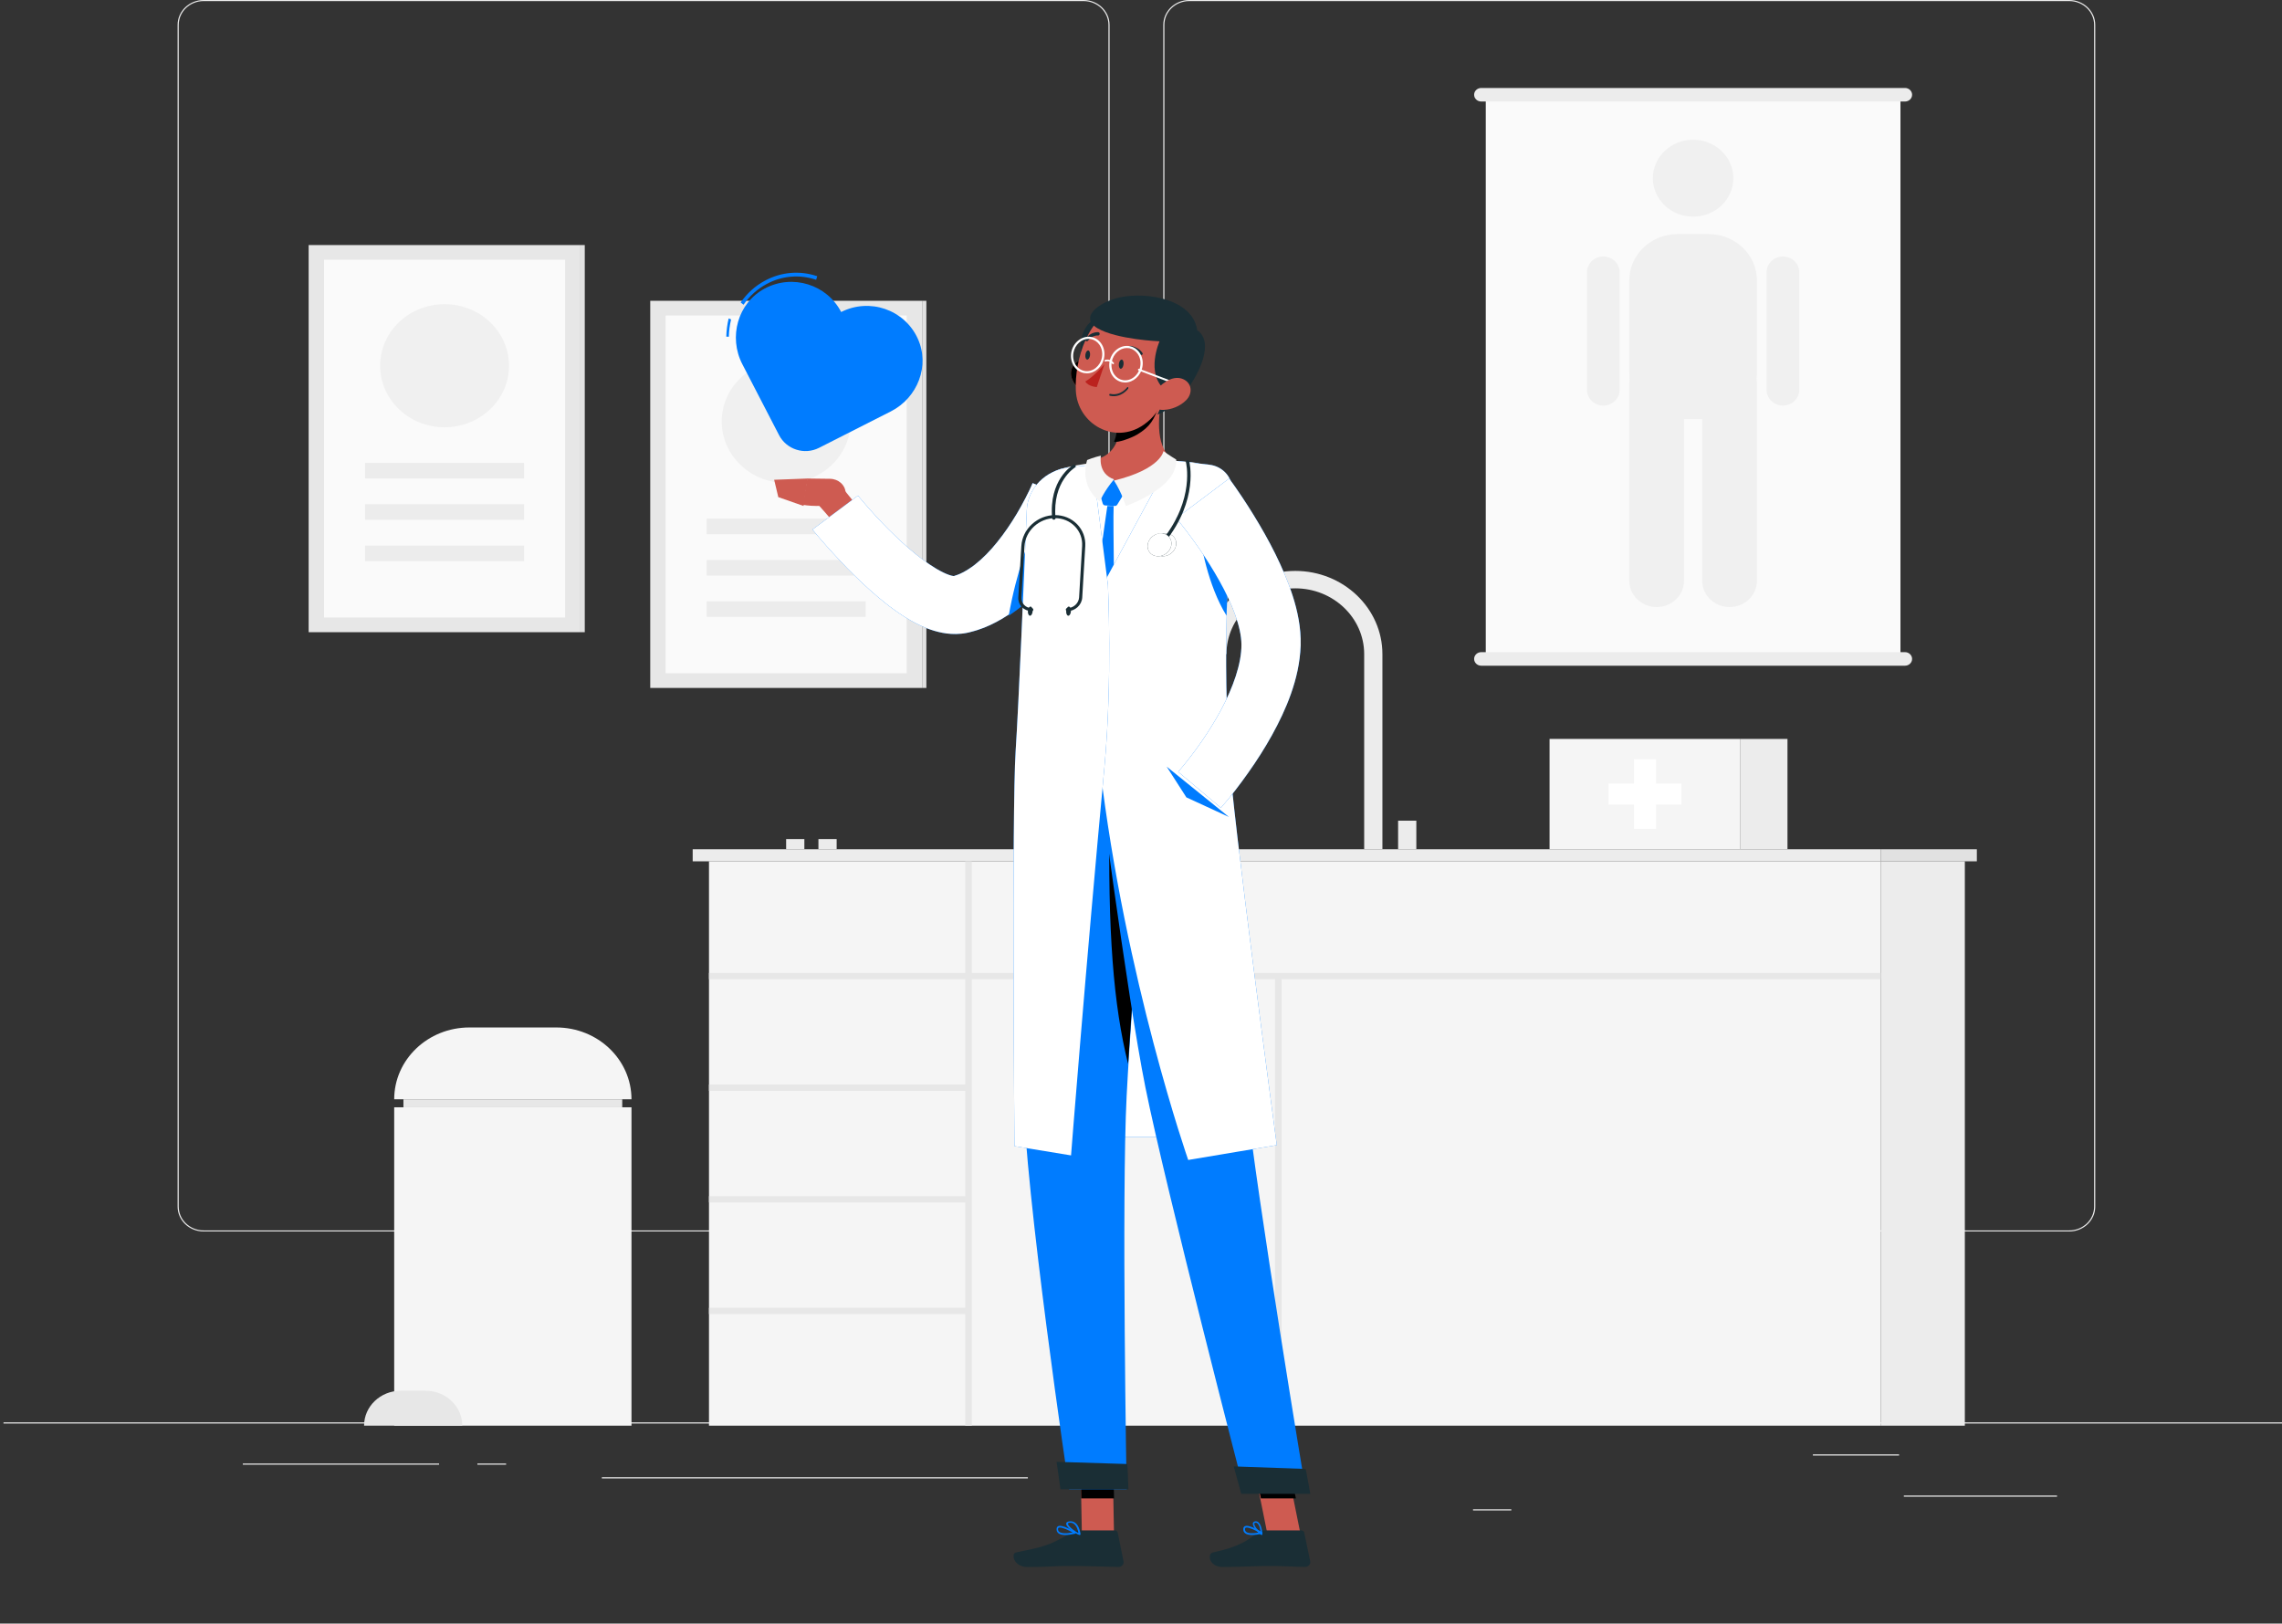 <svg width="499" height="355" viewBox="0 0 499 355" fill="none" xmlns="http://www.w3.org/2000/svg">
<rect x="0" y="0" width="499" height="355" fill="#333333" stroke="none"/>
<path fill-rule="evenodd" clip-rule="evenodd" d="M0.765 311.253H499V311.003H0.765V311.253Z" fill="#ECECEC"/>
<path fill-rule="evenodd" clip-rule="evenodd" d="M416.31 327.253H449.805V327.003H416.31V327.253Z" fill="#ECECEC"/>
<path fill-rule="evenodd" clip-rule="evenodd" d="M322.106 330.253H330.479V330.003H322.106V330.253Z" fill="#ECECEC"/>
<path fill-rule="evenodd" clip-rule="evenodd" d="M396.422 318.253H415.263V318.003H396.422V318.253Z" fill="#ECECEC"/>
<path fill-rule="evenodd" clip-rule="evenodd" d="M53.1 320.252H96.016V320.003H53.1V320.252Z" fill="#ECECEC"/>
<path fill-rule="evenodd" clip-rule="evenodd" d="M104.389 320.252H110.67V320.003H104.389V320.252Z" fill="#ECECEC"/>
<path fill-rule="evenodd" clip-rule="evenodd" d="M131.604 323.253H224.761V323.003H131.604V323.253Z" fill="#ECECEC"/>
<path fill-rule="evenodd" clip-rule="evenodd" d="M44.524 0.238C41.524 0.238 39.085 2.569 39.085 5.434V263.833C39.085 266.699 41.524 269.029 44.524 269.029H236.941C239.939 269.029 242.379 266.699 242.379 263.833V5.434C242.379 2.569 239.939 0.238 236.941 0.238H44.524ZM236.942 269.267H44.525C41.389 269.267 38.837 266.83 38.837 263.833V5.434C38.837 2.438 41.389 0 44.525 0H236.942C240.077 0 242.629 2.438 242.629 5.434V263.833C242.629 266.83 240.077 269.267 236.942 269.267V269.267Z" fill="#ECECEC"/>
<path fill-rule="evenodd" clip-rule="evenodd" d="M260.057 0.238C257.059 0.238 254.619 2.569 254.619 5.434V263.833C254.619 266.699 257.059 269.029 260.057 269.029H452.475C455.473 269.029 457.913 266.699 457.913 263.833V5.434C457.913 2.569 455.473 0.238 452.475 0.238H260.057ZM452.476 269.267H260.058C256.923 269.267 254.371 266.83 254.371 263.833V5.434C254.371 2.438 256.923 0 260.058 0H452.476C455.612 0 458.164 2.438 458.164 5.434V263.833C458.164 266.83 455.612 269.267 452.476 269.267V269.267Z" fill="#ECECEC"/>
<mask id="mask0" mask-type="alpha" maskUnits="userSpaceOnUse" x="0" y="0" width="499" height="355">
<path fill-rule="evenodd" clip-rule="evenodd" d="M0.765 354.72H499V0H0.765V354.72Z" fill="white"/>
</mask>
<g mask="url(#mask0)">
<path fill-rule="evenodd" clip-rule="evenodd" d="M67.492 138.23H126.936V53.58H67.492V138.23Z" fill="#E7E7E7"/>
<path fill-rule="evenodd" clip-rule="evenodd" d="M126.936 138.23H127.871V53.58H126.936V138.23Z" fill="#E1E1E1"/>
<path fill-rule="evenodd" clip-rule="evenodd" d="M70.856 135.016H123.571V56.795H70.856V135.016Z" fill="#FAFAFA"/>
<path fill-rule="evenodd" clip-rule="evenodd" d="M111.303 79.966C111.303 87.401 104.995 93.427 97.213 93.427C89.432 93.427 83.124 87.401 83.124 79.966C83.124 72.532 89.432 66.505 97.213 66.505C104.995 66.505 111.303 72.532 111.303 79.966" fill="#F0F0F0"/>
<path fill-rule="evenodd" clip-rule="evenodd" d="M79.829 104.619H114.599V101.218H79.829V104.619Z" fill="#ECECEC"/>
<path fill-rule="evenodd" clip-rule="evenodd" d="M79.829 113.655H114.599V110.255H79.829V113.655Z" fill="#ECECEC"/>
<path fill-rule="evenodd" clip-rule="evenodd" d="M79.829 122.693H114.599V119.293H79.829V122.693Z" fill="#ECECEC"/>
<path fill-rule="evenodd" clip-rule="evenodd" d="M142.187 150.419H201.631V65.769H142.187V150.419Z" fill="#E7E7E7"/>
<path fill-rule="evenodd" clip-rule="evenodd" d="M201.631 150.419H202.566V65.769H201.631V150.419Z" fill="#E1E1E1"/>
<path fill-rule="evenodd" clip-rule="evenodd" d="M145.551 147.204H198.265V68.983H145.551V147.204Z" fill="#FAFAFA"/>
<path fill-rule="evenodd" clip-rule="evenodd" d="M185.999 92.154C185.999 99.59 179.69 105.616 171.909 105.616C164.127 105.616 157.819 99.59 157.819 92.154C157.819 84.72 164.127 78.693 171.909 78.693C179.69 78.693 185.999 84.72 185.999 92.154" fill="#F0F0F0"/>
<path fill-rule="evenodd" clip-rule="evenodd" d="M154.524 116.807H189.293V113.407H154.524V116.807Z" fill="#ECECEC"/>
<path fill-rule="evenodd" clip-rule="evenodd" d="M154.524 125.844H189.293V122.444H154.524V125.844Z" fill="#ECECEC"/>
<path fill-rule="evenodd" clip-rule="evenodd" d="M154.524 134.882H189.293V131.481H154.524V134.882Z" fill="#ECECEC"/>
<path fill-rule="evenodd" clip-rule="evenodd" d="M151.468 188.327H411.237V185.684H151.468V188.327Z" fill="#ECECEC"/>
<path fill-rule="evenodd" clip-rule="evenodd" d="M411.237 188.327H432.273V185.684H411.237V188.327Z" fill="#E1E1E1"/>
<path fill-rule="evenodd" clip-rule="evenodd" d="M155.033 311.725H411.237V188.327H155.033V311.725Z" fill="#F5F5F5"/>
<path fill-rule="evenodd" clip-rule="evenodd" d="M211.057 311.725H212.496V188.327H211.057V311.725Z" fill="#E7E7E7"/>
<path fill-rule="evenodd" clip-rule="evenodd" d="M278.817 311.725H280.256V213.419H278.817V311.725Z" fill="#E7E7E7"/>
<path fill-rule="evenodd" clip-rule="evenodd" d="M155.033 287.321H211.776V285.946H155.033V287.321Z" fill="#E7E7E7"/>
<path fill-rule="evenodd" clip-rule="evenodd" d="M155.033 262.916H211.776V261.542H155.033V262.916Z" fill="#E7E7E7"/>
<path fill-rule="evenodd" clip-rule="evenodd" d="M155.033 238.511H211.776V237.137H155.033V238.511Z" fill="#E7E7E7"/>
<path fill-rule="evenodd" clip-rule="evenodd" d="M155.033 214.107H411.237V212.732H155.033V214.107Z" fill="#E7E7E7"/>
<path fill-rule="evenodd" clip-rule="evenodd" d="M411.237 311.725H429.647V188.327H411.237V311.725Z" fill="#ECECEC"/>
<path fill-rule="evenodd" clip-rule="evenodd" d="M324.891 144.075H415.57V20.716H324.891V144.075Z" fill="#FAFAFA"/>
<path fill-rule="evenodd" clip-rule="evenodd" d="M416.566 22.197H323.894C323.038 22.197 322.344 21.535 322.344 20.716C322.344 19.898 323.038 19.235 323.894 19.235H416.566C417.422 19.235 418.115 19.898 418.115 20.716C418.115 21.535 417.422 22.197 416.566 22.197" fill="#ECECEC"/>
<path fill-rule="evenodd" clip-rule="evenodd" d="M416.566 145.556H323.894C323.038 145.556 322.344 144.893 322.344 144.075C322.344 143.257 323.038 142.594 323.894 142.594H416.566C417.422 142.594 418.115 143.257 418.115 144.075C418.115 144.893 417.422 145.556 416.566 145.556" fill="#ECECEC"/>
<path fill-rule="evenodd" clip-rule="evenodd" d="M373.631 91.639H366.829C361.027 91.639 356.279 87.104 356.279 81.561V61.259C356.279 55.715 361.027 51.18 366.829 51.18H373.631C379.433 51.18 384.181 55.715 384.181 61.259V81.561C384.181 87.104 379.433 91.639 373.631 91.639" fill="#F0F0F0"/>
<path fill-rule="evenodd" clip-rule="evenodd" d="M362.258 132.733V132.733C358.97 132.733 356.279 130.163 356.279 127.021V83.865C356.279 80.723 358.97 78.153 362.258 78.153C365.547 78.153 368.237 80.723 368.237 83.865V127.021C368.237 130.163 365.547 132.733 362.258 132.733" fill="#F0F0F0"/>
<path fill-rule="evenodd" clip-rule="evenodd" d="M350.59 88.681V88.681C348.626 88.681 347.02 87.145 347.02 85.27V59.496C347.02 57.619 348.626 56.084 350.59 56.084C352.554 56.084 354.16 57.619 354.16 59.496V85.27C354.16 87.145 352.554 88.681 350.59 88.681" fill="#F0F0F0"/>
<path fill-rule="evenodd" clip-rule="evenodd" d="M389.869 88.681V88.681C387.905 88.681 386.299 87.145 386.299 85.27V59.496C386.299 57.619 387.905 56.084 389.869 56.084C391.833 56.084 393.44 57.619 393.44 59.496V85.27C393.44 87.145 391.833 88.681 389.869 88.681" fill="#F0F0F0"/>
<path fill-rule="evenodd" clip-rule="evenodd" d="M378.202 132.733V132.733C374.913 132.733 372.223 130.163 372.223 127.021V83.865C372.223 80.723 374.913 78.153 378.202 78.153C381.49 78.153 384.181 80.723 384.181 83.865V127.021C384.181 130.163 381.49 132.733 378.202 132.733" fill="#F0F0F0"/>
<path fill-rule="evenodd" clip-rule="evenodd" d="M379.032 38.962C379.032 43.607 375.091 47.371 370.23 47.371C365.369 47.371 361.427 43.607 361.427 38.962C361.427 34.319 365.369 30.554 370.23 30.554C375.091 30.554 379.032 34.319 379.032 38.962" fill="#F0F0F0"/>
<path fill-rule="evenodd" clip-rule="evenodd" d="M338.839 185.683H380.58V161.566H338.839V185.683Z" fill="#F5F5F5"/>
<path fill-rule="evenodd" clip-rule="evenodd" d="M380.58 185.683H390.864V161.566H380.58V185.683Z" fill="#ECECEC"/>
<path fill-rule="evenodd" clip-rule="evenodd" d="M367.681 171.322H362.119V166.008H357.3V171.322H351.738V175.927H357.3V181.24H362.119V175.927H367.681V171.322Z" fill="white"/>
<path fill-rule="evenodd" clip-rule="evenodd" d="M302.289 185.683H298.303V143.026C298.303 135.093 291.548 128.641 283.245 128.641C274.943 128.641 268.188 135.093 268.188 143.026H264.202C264.202 132.994 272.746 124.833 283.245 124.833C293.746 124.833 302.289 132.994 302.289 143.026V185.683Z" fill="#ECECEC"/>
<path fill-rule="evenodd" clip-rule="evenodd" d="M305.722 185.684H309.707V179.442H305.722V185.684Z" fill="#ECECEC"/>
<path fill-rule="evenodd" clip-rule="evenodd" d="M178.965 185.684H182.95V183.463H178.965V185.684Z" fill="#ECECEC"/>
<path fill-rule="evenodd" clip-rule="evenodd" d="M171.903 185.684H175.888V183.463H171.903V185.684Z" fill="#ECECEC"/>
<path fill-rule="evenodd" clip-rule="evenodd" d="M86.198 311.725H138.084V242.111H86.198V311.725Z" fill="#F5F5F5"/>
<path fill-rule="evenodd" clip-rule="evenodd" d="M88.218 242.111H136.065V240.362H88.218V242.111Z" fill="#E7E7E7"/>
<path fill-rule="evenodd" clip-rule="evenodd" d="M102.638 224.656H121.645C130.725 224.656 138.085 231.688 138.085 240.362H86.198C86.198 231.688 93.558 224.656 102.638 224.656" fill="#F5F5F5"/>
<path fill-rule="evenodd" clip-rule="evenodd" d="M93.093 304.089H87.603C83.188 304.089 79.61 307.507 79.61 311.725H101.086C101.086 307.507 97.507 304.089 93.093 304.089" fill="#E7E7E7"/>
</g>
<path fill-rule="evenodd" clip-rule="evenodd" d="M188.126 111.503L184.2 106.628L178.706 110.117C178.706 110.117 181.22 112.828 184.265 116.628L188.126 111.503Z" fill="#CE5B51"/>
<path fill-rule="evenodd" clip-rule="evenodd" d="M239.415 111.393C239.177 111.88 239.019 112.172 238.821 112.546L238.254 113.585C237.871 114.265 237.486 114.939 237.087 115.601C236.294 116.929 235.465 118.232 234.593 119.517C232.852 122.086 230.98 124.604 228.82 127.014C226.668 129.423 224.257 131.754 221.357 133.839C219.893 134.871 218.301 135.837 216.538 136.658L215.184 137.244L213.754 137.752C213.274 137.915 212.761 138.039 212.263 138.177L211.886 138.275C211.778 138.306 211.52 138.355 211.344 138.39C210.946 138.472 210.563 138.524 210.182 138.56C208.655 138.713 207.271 138.59 206.067 138.36C204.858 138.127 203.795 137.8 202.824 137.431C200.89 136.687 199.3 135.8 197.821 134.881C194.898 133.03 192.465 131.009 190.152 128.944C187.846 126.88 185.706 124.747 183.653 122.562C182.626 121.472 181.613 120.375 180.623 119.258C179.619 118.124 178.688 117.048 177.659 115.789L187.607 108.369C188.379 109.313 189.31 110.391 190.196 111.388C191.098 112.399 192.014 113.401 192.952 114.378C194.834 116.323 196.772 118.196 198.757 119.92C200.74 121.632 202.807 123.203 204.788 124.381C205.768 124.958 206.737 125.436 207.521 125.705C208.295 125.993 208.876 125.979 208.698 125.939C208.68 125.939 208.656 125.942 208.615 125.942C208.615 125.938 208.539 125.965 208.604 125.942L208.752 125.891C208.949 125.819 209.144 125.777 209.345 125.695L209.955 125.449L210.578 125.143C211.417 124.706 212.279 124.145 213.137 123.488C214.853 122.151 216.531 120.443 218.066 118.519C219.613 116.608 221.048 114.497 222.36 112.3C223.013 111.198 223.636 110.071 224.223 108.934C224.519 108.365 224.801 107.793 225.076 107.224L225.472 106.377C225.589 106.12 225.743 105.779 225.8 105.628L239.415 111.393Z" fill="#007CFF"/>
<path fill-rule="evenodd" clip-rule="evenodd" d="M239.415 111.393C239.177 111.88 239.019 112.172 238.821 112.546L238.254 113.585C237.871 114.265 237.486 114.939 237.087 115.601C236.294 116.929 235.465 118.232 234.593 119.517C232.852 122.086 230.98 124.604 228.82 127.014C226.668 129.423 224.257 131.754 221.357 133.839C219.893 134.871 218.301 135.837 216.538 136.658L215.184 137.244L213.754 137.752C213.274 137.915 212.761 138.039 212.263 138.177L211.886 138.275C211.778 138.306 211.52 138.355 211.344 138.39C210.946 138.472 210.563 138.524 210.182 138.56C208.655 138.713 207.271 138.59 206.067 138.36C204.858 138.127 203.795 137.8 202.824 137.431C200.89 136.687 199.3 135.8 197.821 134.881C194.898 133.03 192.465 131.009 190.152 128.944C187.846 126.88 185.706 124.747 183.653 122.562C182.626 121.472 181.613 120.375 180.623 119.258C179.619 118.124 178.688 117.048 177.659 115.789L187.607 108.369C188.379 109.313 189.31 110.391 190.196 111.388C191.098 112.399 192.014 113.401 192.952 114.378C194.834 116.323 196.772 118.196 198.757 119.92C200.74 121.632 202.807 123.203 204.788 124.381C205.768 124.958 206.737 125.436 207.521 125.705C208.295 125.993 208.876 125.979 208.698 125.939C208.68 125.939 208.656 125.942 208.615 125.942C208.615 125.938 208.539 125.965 208.604 125.942L208.752 125.891C208.949 125.819 209.144 125.777 209.345 125.695L209.955 125.449L210.578 125.143C211.417 124.706 212.279 124.145 213.137 123.488C214.853 122.151 216.531 120.443 218.066 118.519C219.613 116.608 221.048 114.497 222.36 112.3C223.013 111.198 223.636 110.071 224.223 108.934C224.519 108.365 224.801 107.793 225.076 107.224L225.472 106.377C225.589 106.12 225.743 105.779 225.8 105.628L239.415 111.393Z" fill="white"/>
<path fill-rule="evenodd" clip-rule="evenodd" d="M237.322 248.628H266.63L255.518 196.628H241.162L237.322 248.628Z" fill="#007CFF"/>
<path fill-rule="evenodd" clip-rule="evenodd" d="M237.322 248.628H266.63L255.518 196.628H241.162L237.322 248.628Z" fill="white"/>
<path fill-rule="evenodd" clip-rule="evenodd" d="M243.602 335.628H236.576L236.275 319.628H243.301L243.602 335.628Z" fill="#CE5B51"/>
<path fill-rule="evenodd" clip-rule="evenodd" d="M284.424 335.628H277.184L273.957 319.628H281.197L284.424 335.628Z" fill="#CE5B51"/>
<path fill-rule="evenodd" clip-rule="evenodd" d="M276.245 334.628H284.575C284.878 334.628 285.136 334.827 285.194 335.109L286.497 341.363C286.632 342.012 286.079 342.626 285.379 342.614C282.472 342.567 281.063 342.405 277.4 342.405C275.146 342.405 270.498 342.628 267.385 342.628C264.341 342.628 263.942 339.706 265.223 339.442C270.966 338.257 273.16 336.621 275.03 335.061C275.367 334.779 275.802 334.628 276.245 334.628" fill="#1A2E35"/>
<path fill-rule="evenodd" clip-rule="evenodd" d="M235.92 334.628H243.804C244.099 334.628 244.349 334.827 244.406 335.109L245.675 341.363C245.807 342.011 245.286 342.626 244.605 342.615C241.762 342.567 237.657 342.405 234.082 342.405C229.903 342.405 229.567 342.628 224.665 342.628C221.701 342.628 220.952 339.706 222.199 339.442C227.877 338.239 229.213 338.109 234.167 335.176C234.705 334.858 235.297 334.628 235.92 334.628" fill="#1A2E35"/>
<path fill-rule="evenodd" clip-rule="evenodd" d="M181.492 104.69L176.525 104.628L175.566 110.382C175.566 110.382 180.442 111.323 184.986 109.525L184.895 107.658C184.813 106.014 183.321 104.713 181.492 104.69" fill="#CE5B51"/>
<path fill-rule="evenodd" clip-rule="evenodd" d="M169.285 104.902L170.19 108.698L175.708 110.628L176.612 104.628L169.285 104.902Z" fill="#CE5B51"/>
<path fill-rule="evenodd" clip-rule="evenodd" d="M236.275 319.628L236.432 327.628H243.602L243.445 319.628H236.275Z" fill="black"/>
<path fill-rule="evenodd" clip-rule="evenodd" d="M281.614 319.628H273.957L275.72 327.628H283.377L281.614 319.628Z" fill="black"/>
<path fill-rule="evenodd" clip-rule="evenodd" d="M227.232 107.28C225.173 114.754 221.488 133.625 225.523 163.628H265.236C265.62 158.369 263.098 134.592 267.56 109.832C268.329 105.566 265.211 101.553 260.684 101.074C259.14 100.912 257.505 100.775 255.889 100.701C250.82 100.469 243.725 100.827 239.254 101.213C236.624 101.441 234.179 101.944 232.28 102.431C229.804 103.066 227.881 104.924 227.232 107.28" fill="white"/>
<path fill-rule="evenodd" clip-rule="evenodd" d="M254.374 85.628C253.197 90.729 252.515 97.05 256.163 100.453C256.163 100.453 253.885 105.628 243.965 105.628C234.901 105.628 239.572 100.454 239.572 100.454C245.559 99.096 245.429 92.062 244.494 88.099L254.374 85.628Z" fill="#CE5B51"/>
<path fill-rule="evenodd" clip-rule="evenodd" d="M242.611 104.846L240.617 107.291C240.473 107.465 240.425 107.71 240.491 107.929L241.13 110.084C241.202 110.33 241.404 110.499 241.639 110.512L243.788 110.627C243.993 110.637 244.191 110.528 244.308 110.337L245.593 108.245C245.743 108 245.727 107.679 245.556 107.461L243.478 104.84C243.252 104.555 242.846 104.558 242.611 104.846" fill="#007CFF"/>
<path fill-rule="evenodd" clip-rule="evenodd" d="M242.141 110.628C242.141 110.628 238.458 135.943 238.373 140.348C238.257 146.403 240.456 152.628 240.456 152.628C240.456 152.628 242.986 148.152 243.427 140.161C243.859 132.284 243.332 115.114 243.52 110.628H242.141Z" fill="#007CFF"/>
<path fill-rule="evenodd" clip-rule="evenodd" d="M243.865 88.125C244.441 90.468 244.721 93.878 243.602 96.577C244.34 96.875 247.36 95.79 248.616 95.044C251.404 93.385 252.483 91.763 253.516 88.299C253.674 87.386 253.862 86.492 254.069 85.628L243.865 88.125Z" fill="black"/>
<path fill-rule="evenodd" clip-rule="evenodd" d="M234.429 82.883C235.134 84.606 236.627 85.844 238.12 86.414C240.366 87.27 241.81 85.421 241.455 83.276C241.135 81.344 239.58 78.571 237.196 78.629C234.847 78.685 233.623 80.913 234.429 82.883" fill="#CE5B51"/>
<path fill-rule="evenodd" clip-rule="evenodd" d="M234.429 82.883C235.134 84.606 236.627 85.844 238.12 86.414C240.366 87.27 241.81 85.421 241.455 83.276C241.135 81.344 239.58 78.571 237.196 78.629C234.847 78.685 233.623 80.913 234.429 82.883" fill="black"/>
<path fill-rule="evenodd" clip-rule="evenodd" d="M243.522 75.595C243.103 78.621 241.159 80.866 239.179 80.608C237.201 80.349 235.936 77.686 236.356 74.661C236.775 71.634 238.718 69.391 240.697 69.648C242.676 69.906 243.941 72.569 243.522 75.595" fill="#1A2E35"/>
<path fill-rule="evenodd" clip-rule="evenodd" d="M256.889 78.689C255.104 85.656 254.415 89.815 250.144 92.835C243.72 97.376 235.593 92.703 235.25 85.396C234.942 78.82 237.911 68.533 245.384 66.882C252.745 65.254 258.674 71.723 256.889 78.689" fill="#CE5B51"/>
<path fill-rule="evenodd" clip-rule="evenodd" d="M245.013 64.992C240.637 65.894 235.788 69.276 239.964 71.757C244.14 74.237 253.552 74.632 253.552 74.632C253.552 74.632 250.444 81.603 254.7 85.211C256.118 84.534 253.088 90.628 253.088 90.628C253.088 90.628 255.251 90.097 256.748 87.691C259.283 87.074 266.834 75.514 261.792 72.208C260.845 65.443 250.891 63.781 245.013 64.992" fill="#1A2E35"/>
<path fill-rule="evenodd" clip-rule="evenodd" d="M255.917 83.628C255.883 83.628 255.849 83.621 255.816 83.609L248.979 81.016C248.856 80.969 248.801 80.848 248.858 80.746C248.915 80.644 249.061 80.6 249.182 80.646L256.019 83.239C256.142 83.286 256.197 83.407 256.14 83.509C256.098 83.584 256.01 83.628 255.917 83.628" fill="white"/>
<path fill-rule="evenodd" clip-rule="evenodd" d="M259.378 87.498C258.027 88.862 256.122 89.547 254.479 89.623C252.008 89.738 251.367 87.619 252.553 85.766C253.62 84.099 256.192 82.029 258.432 82.79C260.64 83.541 260.922 85.939 259.378 87.498" fill="#CE5B51"/>
<path fill-rule="evenodd" clip-rule="evenodd" d="M225.865 163.628C225.865 163.628 223.481 216.401 223.733 237.926C223.996 260.314 233.784 325.628 233.784 325.628H246.365C246.365 325.628 245.233 261.622 246.36 239.634C247.589 215.664 251.976 163.628 251.976 163.628H225.865Z" fill="#007CFF"/>
<path fill-rule="evenodd" clip-rule="evenodd" d="M246.503 320.11C246.562 320.11 246.742 325.628 246.742 325.628H231.892L231.042 319.628L246.503 320.11Z" fill="#1A2E35"/>
<path fill-rule="evenodd" clip-rule="evenodd" d="M242.642 177.628C242.191 203.874 243.488 219.815 246.68 232.628C247.467 220.11 248.755 203.558 249.882 189.806L242.642 177.628Z" fill="black"/>
<path fill-rule="evenodd" clip-rule="evenodd" d="M239.415 163.628C239.415 163.628 246.396 217.569 250.468 237.776C254.928 259.906 271.977 325.628 271.977 325.628H285.471C285.471 325.628 274.825 261.693 272.518 239.783C270.013 216.003 264.84 163.628 264.84 163.628H239.415Z" fill="#007CFF"/>
<path fill-rule="evenodd" clip-rule="evenodd" d="M285.499 321.185C285.558 321.185 286.517 326.628 286.517 326.628H271.426L269.77 320.628L285.499 321.185Z" fill="#1A2E35"/>
<path fill-rule="evenodd" clip-rule="evenodd" d="M245.674 79.736C245.593 80.285 245.303 80.682 245.026 80.622C244.748 80.562 244.589 80.068 244.67 79.519C244.75 78.97 245.041 78.574 245.319 78.634C245.596 78.693 245.755 79.187 245.674 79.736" fill="#1A2E35"/>
<path fill-rule="evenodd" clip-rule="evenodd" d="M238.347 77.736C238.266 78.285 237.976 78.682 237.699 78.622C237.421 78.562 237.262 78.068 237.343 77.519C237.423 76.97 237.714 76.574 237.992 76.634C238.269 76.693 238.428 77.187 238.347 77.736" fill="#1A2E35"/>
<path fill-rule="evenodd" clip-rule="evenodd" d="M241.509 79.628C241.509 79.628 239.214 82.33 237.322 83.416C238.016 84.563 239.83 84.628 239.83 84.628L241.509 79.628Z" fill="#BB221E"/>
<path fill-rule="evenodd" clip-rule="evenodd" d="M242.684 86.532C242.598 86.513 242.542 86.404 242.558 86.29C242.574 86.176 242.658 86.099 242.743 86.118C245.064 86.634 246.456 84.715 246.47 84.695C246.532 84.611 246.632 84.604 246.693 84.683C246.757 84.761 246.759 84.894 246.697 84.979C246.636 85.064 245.172 87.085 242.684 86.532" fill="#1A2E35"/>
<path fill-rule="evenodd" clip-rule="evenodd" d="M249.379 77.619C249.265 77.598 249.167 77.543 249.121 77.462C248.486 76.356 247.07 76.162 247.055 76.161C246.853 76.141 246.706 75.994 246.75 75.847C246.796 75.702 247.005 75.605 247.218 75.632C247.294 75.642 249.069 75.883 249.856 77.257C249.934 77.393 249.833 77.55 249.631 77.607C249.548 77.631 249.46 77.633 249.379 77.619" fill="#1A2E35"/>
<path fill-rule="evenodd" clip-rule="evenodd" d="M237.571 74.618C237.524 74.606 237.479 74.583 237.439 74.546C237.299 74.421 237.282 74.192 237.401 74.035C238.588 72.474 240.108 72.628 240.172 72.635C240.35 72.647 240.482 72.833 240.459 73.034C240.436 73.233 240.272 73.378 240.091 73.358C240.041 73.353 238.854 73.247 237.906 74.493C237.821 74.604 237.69 74.649 237.571 74.618" fill="#1A2E35"/>
<path fill-rule="evenodd" clip-rule="evenodd" d="M246.402 76.097C244.862 76.097 243.439 77.35 243.109 79.096C242.916 80.113 243.127 81.146 243.689 81.928C244.149 82.568 244.811 82.99 245.552 83.117C247.274 83.407 248.96 82.085 249.325 80.159C249.518 79.141 249.306 78.109 248.743 77.327C248.284 76.687 247.623 76.265 246.881 76.138C246.721 76.11 246.561 76.097 246.402 76.097V76.097ZM246.032 83.628C245.846 83.628 245.659 83.612 245.471 83.58C244.599 83.431 243.827 82.939 243.292 82.196C242.657 81.311 242.417 80.151 242.633 79.011C243.046 76.832 245.004 75.338 246.967 75.675C247.837 75.824 248.61 76.316 249.145 77.059C249.78 77.943 250.021 79.104 249.805 80.243V80.244C249.431 82.214 247.803 83.628 246.032 83.628V83.628Z" fill="white"/>
<path fill-rule="evenodd" clip-rule="evenodd" d="M243.399 79.628C243.334 79.628 243.27 79.6 243.231 79.549C242.611 78.741 241.827 79.023 241.792 79.035C241.691 79.073 241.571 79.033 241.525 78.944C241.482 78.855 241.526 78.751 241.628 78.713C241.638 78.708 242.754 78.29 243.568 79.353C243.63 79.434 243.605 79.544 243.512 79.598C243.478 79.618 243.439 79.628 243.399 79.628" fill="white"/>
<path fill-rule="evenodd" clip-rule="evenodd" d="M238.028 74.097C236.488 74.097 235.066 75.35 234.735 77.096C234.542 78.113 234.754 79.146 235.316 79.929C235.775 80.569 236.437 80.991 237.179 81.118C238.9 81.415 240.586 80.085 240.951 78.159C241.144 77.142 240.933 76.109 240.371 75.327C239.911 74.687 239.249 74.265 238.508 74.137C238.347 74.11 238.187 74.097 238.028 74.097V74.097ZM237.659 81.628C237.472 81.628 237.285 81.612 237.097 81.581C236.227 81.431 235.453 80.94 234.918 80.197C234.283 79.312 234.043 78.151 234.259 77.011C234.673 74.832 236.626 73.339 238.593 73.675C239.465 73.824 240.237 74.316 240.772 75.059C241.407 75.944 241.647 77.105 241.431 78.245C241.057 80.215 239.429 81.628 237.659 81.628V81.628Z" fill="white"/>
<path fill-rule="evenodd" clip-rule="evenodd" d="M272.624 333.994C272.524 333.994 272.44 334.009 272.375 334.041C272.323 334.067 272.262 334.116 272.25 334.26C272.222 334.558 272.301 334.78 272.492 334.94C272.922 335.303 273.974 335.351 275.35 335.082C274.453 334.566 273.242 333.994 272.624 333.994M273.782 335.628C273.169 335.628 272.598 335.525 272.24 335.226C271.957 334.988 271.832 334.654 271.87 334.237C271.897 333.926 272.07 333.777 272.211 333.708C273.104 333.261 275.675 334.823 275.965 335.004C276.028 335.045 276.061 335.119 276.047 335.194C276.033 335.267 275.975 335.327 275.9 335.344C275.336 335.477 274.528 335.628 273.782 335.628" fill="#007CFF"/>
<path fill-rule="evenodd" clip-rule="evenodd" d="M274.591 332.942C274.568 332.942 274.544 332.944 274.519 332.947C274.31 332.971 274.29 333.065 274.281 333.105C274.186 333.541 275.019 334.638 275.699 335.156C275.634 334.597 275.447 333.482 274.955 333.079C274.842 332.987 274.723 332.942 274.591 332.942M275.887 335.628C275.86 335.628 275.834 335.622 275.811 335.61C275.122 335.237 273.809 333.785 273.97 333.046C273.999 332.912 274.106 332.681 274.489 332.635C274.74 332.604 274.965 332.673 275.164 332.836C275.933 333.465 276.046 335.378 276.05 335.459C276.054 335.517 276.024 335.572 275.974 335.603C275.947 335.62 275.917 335.628 275.887 335.628" fill="#007CFF"/>
<path fill-rule="evenodd" clip-rule="evenodd" d="M231.771 333.994C231.646 333.994 231.544 334.016 231.469 334.062C231.405 334.106 231.373 334.165 231.365 334.263C231.343 334.516 231.402 334.713 231.546 334.864C231.953 335.295 233.066 335.369 234.566 335.079C233.64 334.559 232.411 333.994 231.771 333.994M232.963 335.628C232.29 335.628 231.672 335.507 231.328 335.143C231.11 334.912 231.015 334.606 231.048 334.234C231.067 334.013 231.161 333.84 231.322 333.737C232.155 333.199 234.842 334.811 235.146 334.996C235.205 335.032 235.238 335.11 235.226 335.188C235.215 335.267 235.164 335.33 235.096 335.346C234.519 335.479 233.708 335.628 232.963 335.628" fill="#007CFF"/>
<path fill-rule="evenodd" clip-rule="evenodd" d="M234.065 332.943C234.026 332.943 233.984 332.946 233.944 332.948C233.578 332.977 233.551 333.088 233.543 333.124C233.435 333.574 234.787 334.699 235.824 335.19C235.732 334.669 235.461 333.601 234.761 333.148C234.55 333.01 234.323 332.943 234.065 332.943M236.067 335.628C236.038 335.628 236.011 335.623 235.985 335.614C234.965 335.256 232.966 333.824 233.146 333.074C233.188 332.899 233.356 332.68 233.914 332.636C234.32 332.597 234.703 332.694 235.028 332.905C236.093 333.597 236.267 335.381 236.275 335.456C236.279 335.511 236.246 335.566 236.186 335.599C236.15 335.618 236.109 335.628 236.067 335.628" fill="#007CFF"/>
<path fill-rule="evenodd" clip-rule="evenodd" d="M255.917 100.628L264.431 101.607C267.36 101.943 269.533 104.357 269.436 107.174C269.002 119.852 267.245 137.283 268.653 163.939C269.363 177.381 279.19 250.381 279.19 250.381L259.824 253.628C259.824 253.628 246.052 214.273 240.51 167.554C238.133 147.519 240.366 129.358 240.366 129.358L255.917 100.628Z" fill="#007CFF"/>
<path fill-rule="evenodd" clip-rule="evenodd" d="M255.917 100.628L264.431 101.607C267.36 101.943 269.533 104.357 269.436 107.174C269.002 119.852 267.245 137.283 268.653 163.939C269.363 177.381 279.19 250.381 279.19 250.381L259.824 253.628C259.824 253.628 246.052 214.273 240.51 167.554C238.133 147.519 240.366 129.358 240.366 129.358L255.917 100.628Z" fill="white"/>
<path fill-rule="evenodd" clip-rule="evenodd" d="M262.443 116.628C262.443 118.505 264.106 128.046 268.209 134.628C268.321 130.141 268.512 126.038 268.723 122.268L262.443 116.628Z" fill="#007CFF"/>
<path fill-rule="evenodd" clip-rule="evenodd" d="M226.507 114.628C225.398 116.651 222.201 125.248 220.574 134.628C221.317 134.133 222.022 133.62 222.708 133.099C225.341 131.03 227.579 128.782 229.6 126.462C229.732 126.309 229.864 126.147 229.995 125.994L226.507 114.628Z" fill="#007CFF"/>
<path fill-rule="evenodd" clip-rule="evenodd" d="M238.901 101.628L233.752 102.206C228.633 102.78 224.722 106.73 224.526 111.533C223.94 125.773 222.742 154.212 222.093 164.127C221.215 177.568 221.831 250.603 221.831 250.603L234.203 252.628C234.203 252.628 237.341 212.413 241.502 167.744C243.282 148.637 242.267 127.887 242.267 127.887L238.901 101.628Z" fill="#007CFF"/>
<path fill-rule="evenodd" clip-rule="evenodd" d="M238.901 101.628L233.752 102.206C228.633 102.78 224.722 106.73 224.526 111.533C223.94 125.773 222.742 154.212 222.093 164.127C221.215 177.568 221.831 250.603 221.831 250.603L234.203 252.628C234.203 252.628 237.341 212.413 241.502 167.744C243.282 148.637 242.267 127.887 242.267 127.887L238.901 101.628Z" fill="white"/>
<path fill-rule="evenodd" clip-rule="evenodd" d="M243.602 105.077C245.283 107.68 246.194 110.628 246.194 110.628C246.194 110.628 257.612 106.734 257.198 100.477C257.198 100.477 255.497 99.457 254.419 98.628C254.419 98.628 253.908 102.571 243.602 105.077" fill="#F5F5F5"/>
<path fill-rule="evenodd" clip-rule="evenodd" d="M243.602 104.814C241.452 107.356 240.484 109.628 240.484 109.628C240.484 109.628 235.984 106.603 237.72 100.586C237.72 100.586 239.23 99.956 240.736 99.628C240.736 99.628 239.946 103.511 243.602 104.814" fill="#F5F5F5"/>
<path fill-rule="evenodd" clip-rule="evenodd" d="M255.116 167.628L268.723 178.628L259.429 174.35L255.116 167.628Z" fill="#007CFF"/>
<path fill-rule="evenodd" clip-rule="evenodd" d="M268.77 104.628C269.341 105.386 269.764 105.99 270.239 106.667L271.591 108.649C272.476 109.974 273.33 111.313 274.162 112.67C275.83 115.381 277.408 118.162 278.852 121.064C280.282 123.976 281.612 126.991 282.664 130.263C283.193 131.893 283.641 133.6 283.963 135.407C284.29 137.2 284.466 139.166 284.415 141.117C284.276 144.968 283.43 148.468 282.292 151.699C281.148 154.935 279.697 157.919 278.122 160.775C276.538 163.624 274.807 166.336 272.955 168.944C272.034 170.252 271.089 171.539 270.108 172.805C269.619 173.439 269.118 174.066 268.608 174.693C268.081 175.336 267.608 175.907 266.973 176.628L257.63 168.761C257.991 168.35 258.482 167.765 258.908 167.242L260.213 165.594C261.072 164.481 261.91 163.347 262.712 162.193C264.307 159.882 265.774 157.506 267.069 155.1C268.351 152.693 269.435 150.239 270.224 147.824C271.007 145.413 271.481 143.033 271.466 140.927C271.444 138.943 270.921 136.685 270.042 134.284C269.178 131.899 268.012 129.46 266.675 127.065C265.334 124.666 263.847 122.287 262.245 119.964C261.439 118.806 260.609 117.658 259.758 116.53L258.469 114.859C258.049 114.327 257.57 113.729 257.209 113.306L268.77 104.628Z" fill="#007CFF"/>
<path fill-rule="evenodd" clip-rule="evenodd" d="M268.77 104.628C269.341 105.386 269.764 105.99 270.239 106.667L271.591 108.649C272.476 109.974 273.33 111.313 274.162 112.67C275.83 115.381 277.408 118.162 278.852 121.064C280.282 123.976 281.612 126.991 282.664 130.263C283.193 131.893 283.641 133.6 283.963 135.407C284.29 137.2 284.466 139.166 284.415 141.117C284.276 144.968 283.43 148.468 282.292 151.699C281.148 154.935 279.697 157.919 278.122 160.775C276.538 163.624 274.807 166.336 272.955 168.944C272.034 170.252 271.089 171.539 270.108 172.805C269.619 173.439 269.118 174.066 268.608 174.693C268.081 175.336 267.608 175.907 266.973 176.628L257.63 168.761C257.991 168.35 258.482 167.765 258.908 167.242L260.213 165.594C261.072 164.481 261.91 163.347 262.712 162.193C264.307 159.882 265.774 157.506 267.069 155.1C268.351 152.693 269.435 150.239 270.224 147.824C271.007 145.413 271.481 143.033 271.466 140.927C271.444 138.943 270.921 136.685 270.042 134.284C269.178 131.899 268.012 129.46 266.675 127.065C265.334 124.666 263.847 122.287 262.245 119.964C261.439 118.806 260.609 117.658 259.758 116.53L258.469 114.859C258.049 114.327 257.57 113.729 257.209 113.306L268.77 104.628Z" fill="white"/>
<path fill-rule="evenodd" clip-rule="evenodd" d="M257.028 119.752C256.501 121.089 254.984 121.893 253.639 121.548C252.294 121.203 251.63 119.841 252.157 118.503C252.684 117.167 254.201 116.363 255.546 116.708C256.891 117.052 257.556 118.416 257.028 119.752" fill="#1A2E35"/>
<path fill-rule="evenodd" clip-rule="evenodd" d="M257.028 119.752C256.501 121.089 254.984 121.893 253.639 121.548C252.294 121.203 251.63 119.841 252.157 118.503C252.684 117.167 254.201 116.363 255.546 116.708C256.891 117.052 257.556 118.416 257.028 119.752" fill="white"/>
<path fill-rule="evenodd" clip-rule="evenodd" d="M254.446 118.628C254.369 118.628 254.292 118.608 254.225 118.564C254.057 118.456 254.019 118.246 254.14 118.095C261.368 109.113 259.344 101.123 259.323 101.043C259.275 100.863 259.399 100.681 259.601 100.638C259.815 100.592 260.008 100.707 260.055 100.886C260.078 100.969 262.192 109.242 254.751 118.488C254.678 118.579 254.562 118.628 254.446 118.628" fill="#1A2E35"/>
<path fill-rule="evenodd" clip-rule="evenodd" d="M230.444 113.628C230.253 113.628 230.091 113.5 230.075 113.332C229.299 104.915 234.434 101.81 234.652 101.683C234.821 101.583 235.051 101.622 235.165 101.769C235.279 101.916 235.235 102.115 235.067 102.216C235.017 102.245 230.073 105.261 230.813 113.281C230.828 113.458 230.677 113.613 230.473 113.627C230.464 113.628 230.453 113.628 230.444 113.628" fill="#1A2E35"/>
<path fill-rule="evenodd" clip-rule="evenodd" d="M255.982 119.752C255.455 121.089 253.938 121.893 252.592 121.548C251.247 121.203 250.583 119.841 251.11 118.503C251.637 117.167 253.155 116.363 254.499 116.708C255.845 117.052 256.509 118.416 255.982 119.752" fill="#1A2E35"/>
<path fill-rule="evenodd" clip-rule="evenodd" d="M255.982 119.752C255.455 121.089 253.938 121.893 252.592 121.548C251.247 121.203 250.583 119.841 251.11 118.503C251.637 117.167 253.155 116.363 254.499 116.708C255.845 117.052 256.509 118.416 255.982 119.752" fill="white"/>
<path fill-rule="evenodd" clip-rule="evenodd" d="M255.007 118.502C254.691 119.304 253.781 119.787 252.973 119.58C252.167 119.373 251.768 118.555 252.084 117.753C252.401 116.951 253.311 116.469 254.118 116.676C254.925 116.883 255.324 117.7 255.007 118.502" fill="white"/>
<path fill-rule="evenodd" clip-rule="evenodd" d="M233.402 133.628C233.212 133.628 233.058 133.479 233.058 133.294C233.058 133.11 233.212 132.961 233.402 132.961C234.739 132.961 235.888 131.906 235.965 130.609L236.625 119.391C236.72 117.766 236.153 116.235 235.03 115.081C233.908 113.929 232.372 113.294 230.702 113.294C227.216 113.294 224.219 116.047 224.02 119.429L223.358 130.647C223.322 131.268 223.536 131.85 223.961 132.286C224.385 132.721 224.969 132.961 225.607 132.961C225.797 132.961 225.951 133.11 225.951 133.294C225.951 133.479 225.797 133.628 225.607 133.628C224.778 133.628 224.016 133.314 223.461 132.744C222.904 132.173 222.625 131.415 222.673 130.609L223.334 119.391C223.553 115.661 226.859 112.628 230.702 112.628C232.564 112.628 234.277 113.336 235.529 114.622C236.785 115.912 237.417 117.619 237.31 119.429L236.65 130.647C236.554 132.29 235.097 133.628 233.402 133.628" fill="#1A2E35"/>
<path fill-rule="evenodd" clip-rule="evenodd" d="M225.805 133.627C225.776 134.18 225.519 134.628 225.232 134.628C224.945 134.628 224.735 134.18 224.764 133.627C224.793 133.076 225.049 132.628 225.337 132.628C225.624 132.628 225.834 133.076 225.805 133.627" fill="#1A2E35"/>
<path fill-rule="evenodd" clip-rule="evenodd" d="M234.179 133.627C234.15 134.18 233.893 134.628 233.606 134.628C233.319 134.628 233.109 134.18 233.138 133.627C233.167 133.076 233.423 132.628 233.71 132.628C233.998 132.628 234.208 133.076 234.179 133.627" fill="#1A2E35"/>
<path fill-rule="evenodd" clip-rule="evenodd" d="M162.593 66.628L161.958 66.146C163.347 64.126 165.134 62.519 167.271 61.369C170.834 59.449 174.897 59.105 178.706 60.395L178.465 61.178C174.853 59.956 171.005 60.284 167.627 62.101C165.603 63.192 163.909 64.715 162.593 66.628" fill="#007CFF"/>
<path fill-rule="evenodd" clip-rule="evenodd" d="M159.376 73.628L158.818 73.607C158.848 72.264 159.021 70.926 159.334 69.628L159.865 69.856C159.569 71.087 159.404 72.356 159.376 73.628" fill="#007CFF"/>
<path fill-rule="evenodd" clip-rule="evenodd" d="M200.673 74.009C197.761 67.665 190.128 65.081 183.935 68.223C180.817 62.199 173.306 59.859 167.252 63.07C161.31 66.222 159.255 73.698 162.329 79.638L170.346 95.124C171.984 98.289 175.905 99.54 179.102 97.917L194.796 89.954C200.663 86.977 203.401 79.952 200.673 74.009" fill="#007CFF"/>
</svg>

